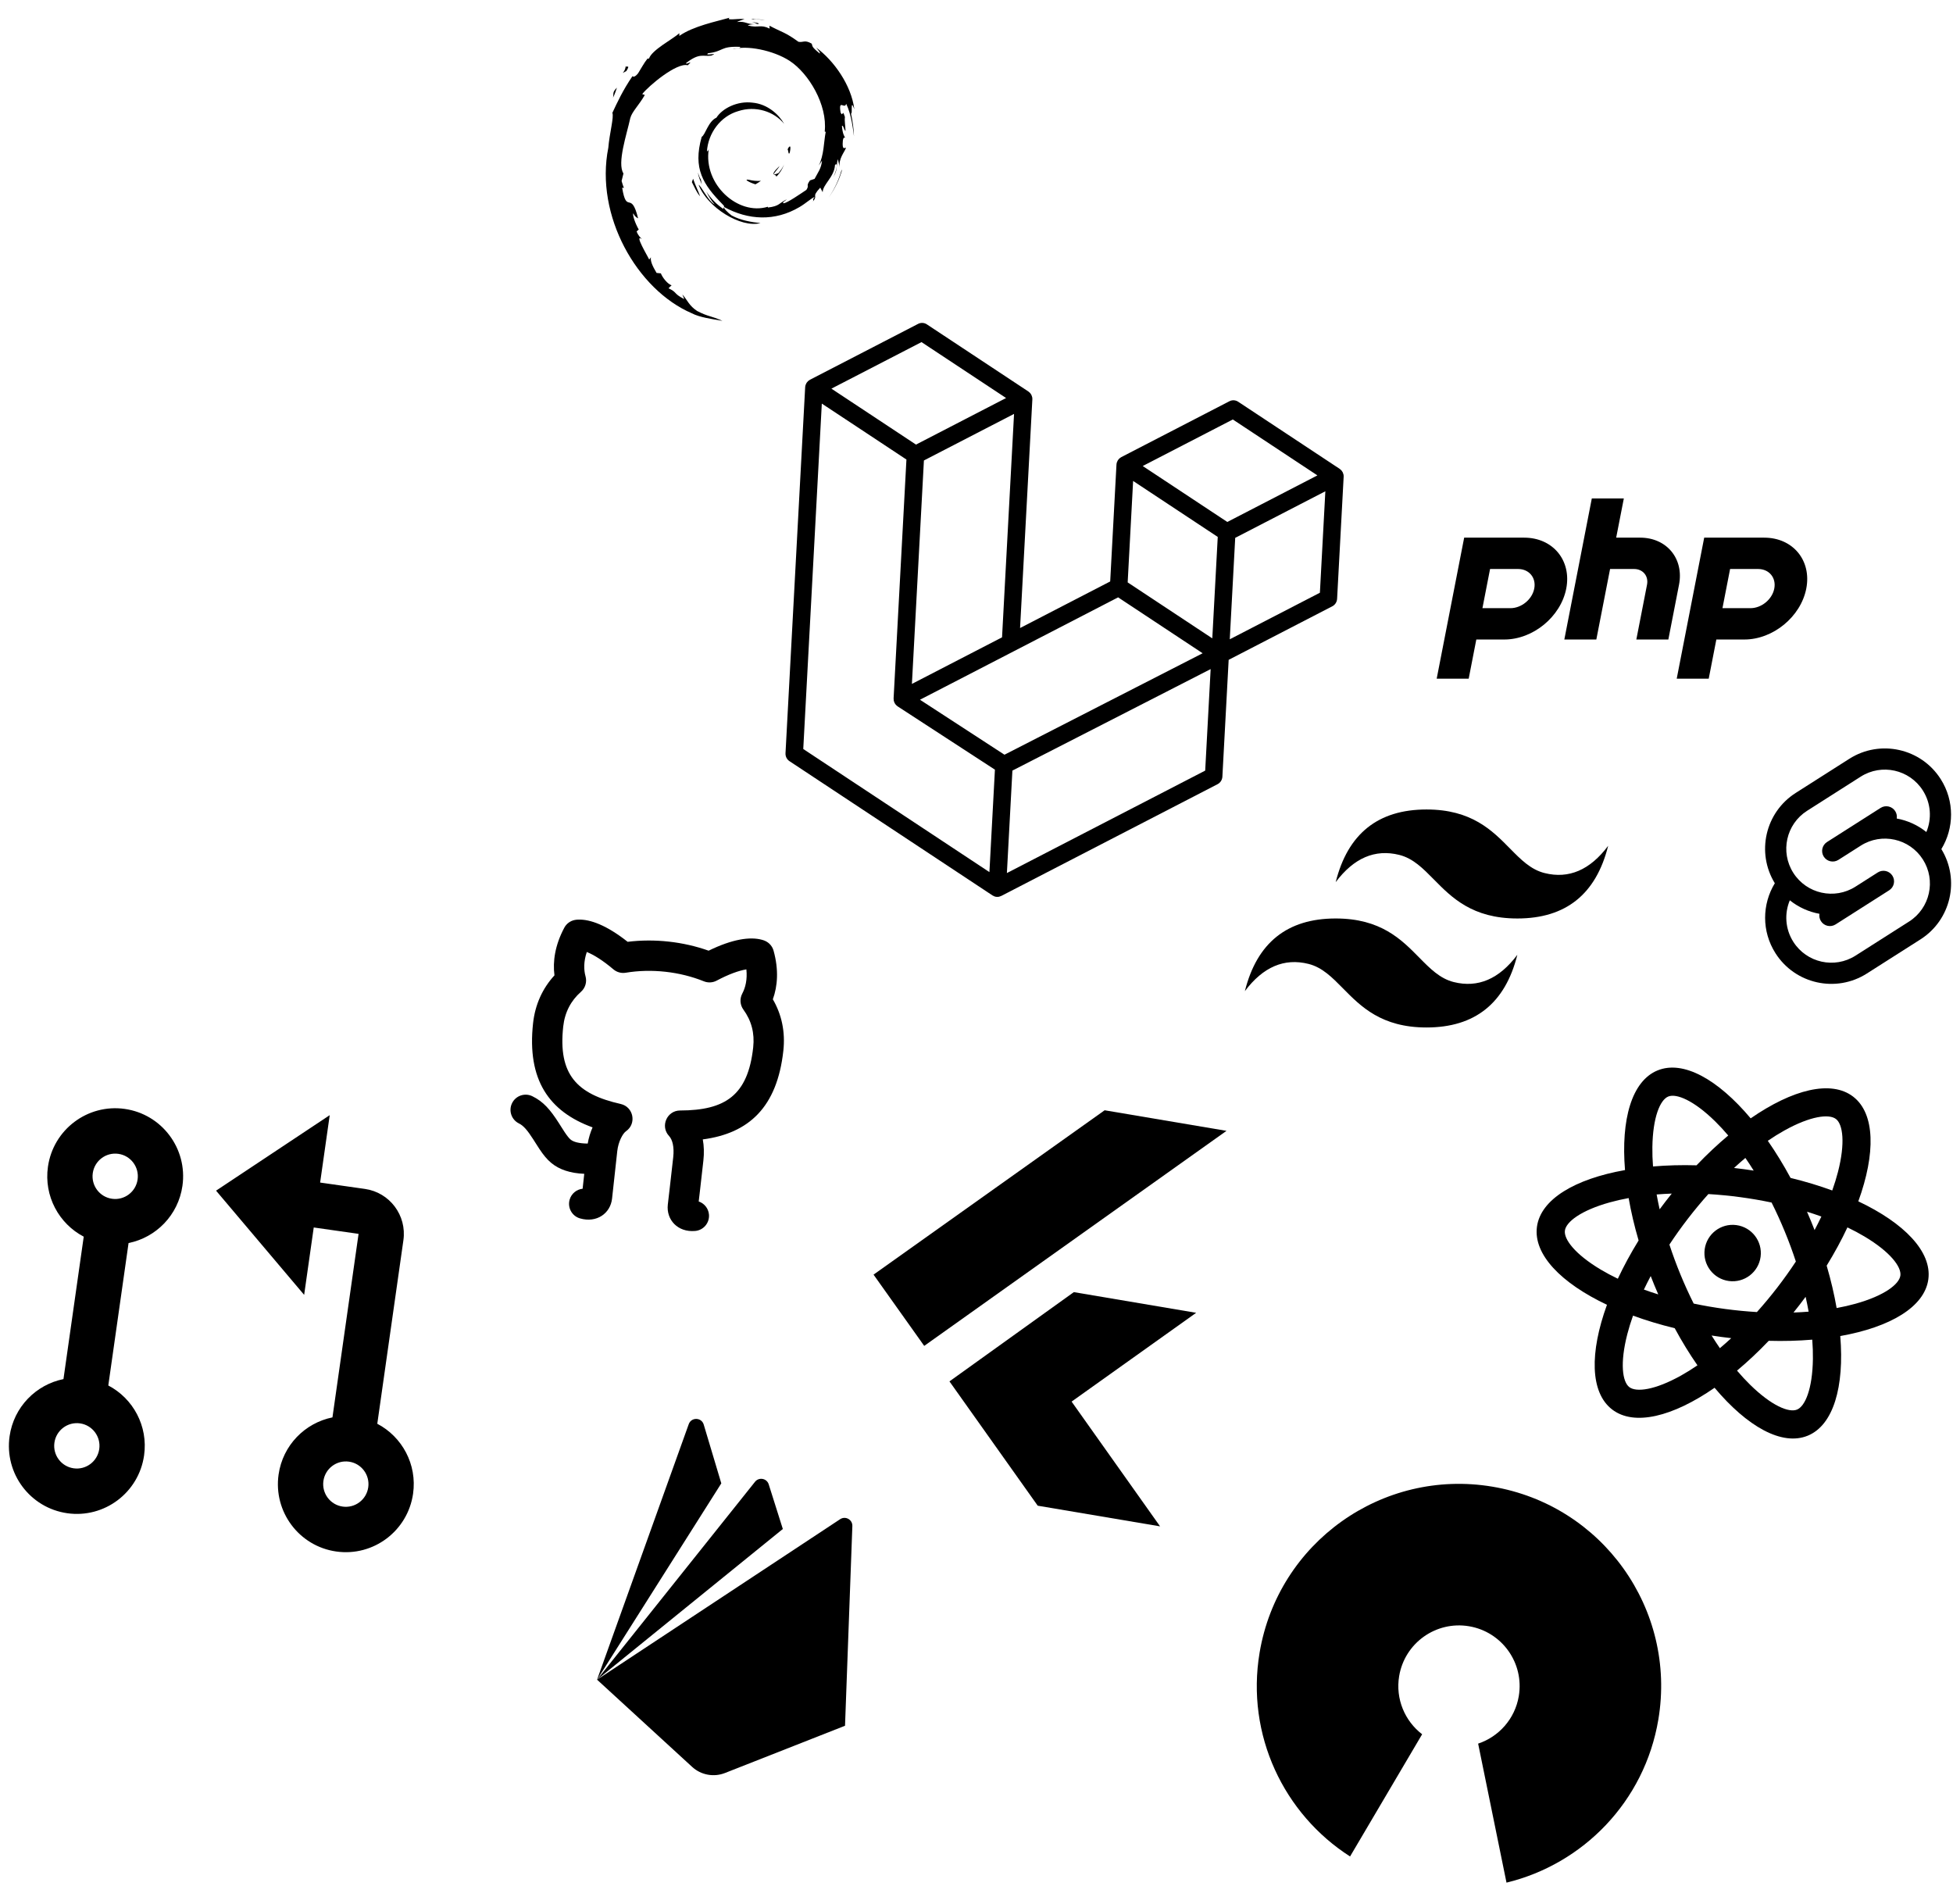 <svg class="{{ include.classes }}" role="img" width="1344" height="1310" viewBox="0 0 1344 1310" fill="currentColor" xmlns="http://www.w3.org/2000/svg">
<path d="M220.304 813.71L251.156 818.1C268.196 820.525 280.039 836.33 277.61 853.402L259.638 979.684C276.707 988.606 287.141 1007.61 284.268 1027.8C280.623 1053.41 256.95 1071.22 231.391 1067.58C205.832 1063.95 188.067 1040.24 191.711 1014.63C194.584 994.443 209.906 979.1 228.786 975.293L246.758 849.011L215.905 844.621L209.307 890.987L148.688 819.286L226.903 767.343L220.304 813.71ZM57.621 850.94C40.553 842.017 30.119 823.01 32.992 802.822C36.636 777.214 60.31 759.404 85.869 763.041C111.427 766.679 129.193 790.386 125.548 815.993C122.675 836.182 107.353 851.524 88.473 855.331L74.526 953.34C91.594 962.263 102.028 981.271 99.155 1001.46C95.51 1027.07 71.837 1044.88 46.278 1041.24C20.72 1037.6 2.954 1013.9 6.598 988.287C9.471 968.099 24.794 952.756 43.673 948.949L57.621 850.94ZM77.071 824.863C85.59 826.075 93.482 820.139 94.696 811.603C95.911 803.067 89.989 795.165 81.47 793.952C72.95 792.74 65.059 798.677 63.844 807.212C62.63 815.748 68.551 823.651 77.071 824.863ZM50.677 1010.33C59.197 1011.54 67.088 1005.6 68.303 997.068C69.517 988.532 63.596 980.63 55.076 979.417C46.557 978.205 38.665 984.141 37.45 992.678C36.236 1001.21 42.158 1009.12 50.677 1010.33ZM235.79 1036.67C244.31 1037.88 252.201 1031.95 253.416 1023.41C254.63 1014.88 248.709 1006.97 240.189 1005.76C231.669 1004.55 223.778 1010.48 222.563 1019.02C221.349 1027.56 227.27 1035.46 235.79 1036.67Z"/>
<path d="M379.233 800.098C376.349 797.675 373.961 794.734 371.238 790.649C370.253 789.172 366.299 782.919 367.063 784.115C362.915 777.623 360.185 774.527 357.18 773.062C351.998 770.537 349.845 764.288 352.371 759.107C354.897 753.924 361.146 751.771 366.328 754.297C373.83 757.955 378.584 763.356 384.728 772.99C383.886 771.67 387.764 777.803 388.609 779.071C390.327 781.648 391.618 783.237 392.665 784.117C394.635 785.774 398.545 786.823 404.447 786.879C405.126 782.94 406.281 779.175 407.79 775.744C377.817 764.84 362.567 743.057 366.839 704.09C368.249 691.236 373.351 680.067 381.563 671.137C380.321 661.615 381.892 650.435 388.325 638.366C389.8 635.599 392.441 633.641 395.518 633.035C396.397 632.882 396.881 632.824 397.735 632.787C406.206 632.421 417.639 636.758 431.928 648.052C441.152 646.915 450.686 646.87 460.156 647.909C469.616 648.946 478.906 651.053 487.657 654.156C504.038 646.158 516.167 644.406 524.409 646.675C525.272 646.912 526.005 647.179 526.609 647.453C529.42 648.73 531.521 651.185 532.348 654.159C536.012 667.332 535.124 678.584 531.85 687.611C537.953 698.11 540.5 710.032 539.08 722.977C534.806 761.96 515.264 779.853 483.638 784.021C484.462 788.469 484.619 793.354 484.048 798.558C483.292 805.452 482.544 812.033 481.686 819.41C481.457 821.382 481.21 823.489 480.832 826.725C484.633 828.012 487.512 831.444 487.888 835.698C488.395 841.44 484.152 846.507 478.409 847.015C466.329 848.082 458.435 839.24 459.565 828.94C459.667 828.003 459.822 826.665 460.096 824.309C460.476 821.064 460.721 818.964 460.95 816.998C461.802 809.663 462.546 803.126 463.296 796.283C464.089 789.047 462.706 784.122 460.425 781.675C454.215 775.011 458.924 764.146 468.034 764.122C499.193 764.039 514.713 753.676 518.329 720.702C519.415 710.796 517.077 702.251 511.59 694.718C509.235 691.485 508.935 687.192 510.816 683.663C513.007 679.553 514.358 674.001 513.639 667.026L513.539 667.042C508.276 667.927 501.517 670.346 493.174 674.773C490.453 676.216 487.234 676.384 484.378 675.232C476.129 671.905 467.116 669.673 457.881 668.661C448.644 667.648 439.362 667.874 430.589 669.334C427.567 669.837 424.476 668.987 422.136 667.009C414.904 660.897 408.794 657.07 403.82 655.054C401.588 661.669 401.707 667.361 402.952 671.835C404.023 675.688 402.799 679.814 399.801 682.46C392.859 688.583 388.668 696.551 387.591 706.366C383.982 739.277 396.893 752.839 427.132 759.637C436 761.63 438.261 773.216 430.793 778.397C428.606 779.915 425.508 785.504 424.789 792.06L421.206 824.734C420.084 834.968 410.58 841.691 399.133 838.368C393.597 836.761 390.412 830.971 392.018 825.434C393.236 821.24 396.856 818.394 400.947 817.961L402.073 807.694C392.56 807.294 384.93 804.887 379.233 800.098Z"/>
<path d="M1095.44 343L1076.53 440.042H1098.55L1108.01 391.521H1124.53C1130.61 391.521 1134.6 396.349 1133.44 402.304L1126.08 440.042H1148.11L1155.46 402.304C1158.94 384.439 1146.98 369.956 1128.73 369.956H1112.21L1117.47 343H1095.44ZM1007.6 369.957H1048.89C1068.66 369.957 1081.62 385.646 1077.85 405C1074.08 424.354 1055 440.043 1035.23 440.043H1015.96L1010.71 467H988.686L1007.6 369.957ZM1020.17 418.478H1039.44C1047.04 418.478 1054.38 412.444 1055.83 405C1057.28 397.556 1052.29 391.522 1044.69 391.522H1025.42L1020.17 418.478ZM1172.78 369.957H1214.07C1233.84 369.957 1246.8 385.646 1243.03 405C1239.26 424.354 1220.18 440.043 1200.42 440.043H1181.14L1175.89 467H1153.87L1172.78 369.957ZM1185.35 418.478H1204.62C1212.22 418.478 1219.56 412.444 1221.01 405C1222.46 397.556 1217.47 391.522 1209.87 391.522H1190.6L1185.35 418.478Z"/>
<path d="M1189.77 881.462C1179.15 880.038 1171.69 870.27 1173.11 859.645C1174.54 849.018 1184.3 841.559 1194.93 842.983C1205.55 844.407 1213.01 854.174 1211.59 864.8C1210.17 875.425 1200.4 882.885 1189.77 881.462ZM1177.86 918.961C1179.74 921.961 1181.65 924.867 1183.58 927.673C1186.19 925.476 1188.79 923.175 1191.39 920.775C1189.15 920.522 1186.89 920.244 1184.62 919.94C1182.35 919.636 1180.09 919.309 1177.86 918.961ZM1152.49 913.928C1142.34 911.462 1132.73 908.551 1123.8 905.283C1122.25 909.639 1120.93 913.892 1119.87 918.009C1114.73 937.993 1116.47 950.782 1121.24 954.458C1126.01 958.134 1138.82 956.563 1156.84 946.506C1160.55 944.433 1164.33 942.082 1168.14 939.469C1162.71 931.663 1157.45 923.11 1152.49 913.928ZM1247.15 921.81C1237.67 922.612 1227.63 922.89 1217.2 922.599C1209.99 930.15 1202.67 937.016 1195.37 943.117C1198.36 946.642 1201.39 949.906 1204.43 952.882C1219.16 967.328 1231.11 972.216 1236.67 969.925C1242.24 967.634 1247.29 955.754 1247.59 935.121C1247.65 930.87 1247.5 926.421 1247.15 921.81ZM1266.42 919.326C1269.28 954.165 1261.77 980.587 1244.06 987.875C1226.35 995.165 1202.42 981.678 1179.93 954.917C1151.19 974.814 1124.56 981.526 1109.39 969.83C1094.22 958.136 1093.93 930.67 1105.87 897.813C1074.26 882.871 1055.13 863.161 1057.68 844.177C1060.22 825.192 1083.86 811.214 1118.29 805.118C1115.42 770.279 1122.93 743.857 1140.64 736.568C1158.35 729.279 1182.28 742.766 1204.77 769.527C1233.51 749.63 1260.15 742.918 1275.32 754.613C1290.48 766.308 1290.77 793.774 1278.84 826.631C1310.44 841.573 1329.57 861.282 1327.03 880.267C1324.48 899.251 1300.84 913.23 1266.42 919.326ZM1189.33 781.327C1186.34 777.802 1183.31 774.538 1180.28 771.562C1165.54 757.115 1153.6 752.227 1148.03 754.519C1142.46 756.81 1137.42 768.689 1137.12 789.323C1137.06 793.573 1137.2 798.022 1137.56 802.635C1147.03 801.832 1157.07 801.554 1167.51 801.846C1174.71 794.295 1182.04 787.428 1189.33 781.327ZM1232.22 810.516C1242.36 812.982 1251.97 815.893 1260.9 819.162C1262.45 814.805 1263.77 810.552 1264.83 806.435C1269.97 786.451 1268.23 773.662 1263.46 769.986C1258.7 766.31 1245.89 767.881 1227.87 777.938C1224.15 780.01 1220.38 782.363 1216.56 784.975C1221.99 792.781 1227.25 801.334 1232.22 810.516ZM1206.84 805.483C1204.97 802.483 1203.06 799.576 1201.12 796.771C1198.51 798.968 1195.91 801.269 1193.31 803.669C1195.56 803.922 1197.82 804.2 1200.09 804.504C1202.35 804.808 1204.61 805.135 1206.84 805.483ZM1141.17 890.67C1140.26 888.596 1139.37 886.501 1138.5 884.384C1137.63 882.265 1136.78 880.151 1135.97 878.041C1134.31 881.166 1132.75 884.273 1131.28 887.352C1134.49 888.511 1137.79 889.618 1141.17 890.67ZM1165.55 896.985C1172.57 898.463 1179.81 899.711 1187.2 900.701C1194.58 901.69 1201.89 902.392 1209.06 902.815C1213.85 897.472 1218.55 891.828 1223.1 885.927C1227.65 880.024 1231.91 874.043 1235.86 868.052C1233.63 861.231 1231.09 854.339 1228.25 847.448C1225.42 840.556 1222.37 833.874 1219.15 827.459C1212.13 825.981 1204.89 824.733 1197.51 823.744C1190.12 822.754 1182.81 822.052 1175.65 821.629C1170.86 826.972 1166.16 832.615 1161.61 838.518C1157.06 844.42 1152.79 850.4 1148.84 856.393C1151.08 863.212 1153.61 870.104 1156.45 876.997C1159.29 883.888 1162.33 890.57 1165.55 896.985ZM1248.74 846.402C1250.39 843.277 1251.96 840.17 1253.42 837.091C1250.21 835.933 1246.92 834.826 1243.54 833.774C1244.44 835.847 1245.33 837.943 1246.2 840.061C1247.07 842.178 1247.92 844.293 1248.74 846.402ZM1120.79 824.387C1116.24 825.219 1111.9 826.208 1107.8 827.349C1087.92 832.887 1077.72 840.787 1076.92 846.755C1076.12 852.722 1083.88 863.031 1101.6 873.606C1105.25 875.785 1109.18 877.881 1113.35 879.882C1117.39 871.272 1122.17 862.441 1127.64 853.552C1124.7 843.534 1122.42 833.757 1120.79 824.387ZM1140.05 821.901C1140.65 825.256 1141.34 828.665 1142.12 832.117C1143.46 830.297 1144.84 828.479 1146.23 826.666C1147.63 824.852 1149.04 823.064 1150.46 821.302C1146.92 821.428 1143.45 821.628 1140.05 821.901ZM1263.92 900.056C1268.47 899.225 1272.81 898.236 1276.9 897.095C1296.78 891.558 1306.99 883.656 1307.79 877.69C1308.59 871.722 1300.82 861.414 1283.1 850.837C1279.45 848.659 1275.52 846.562 1271.35 844.562C1267.31 853.171 1262.53 862.002 1257.06 870.893C1260 880.909 1262.28 890.686 1263.92 900.056ZM1244.65 902.542C1244.05 899.187 1243.36 895.778 1242.58 892.326C1241.24 894.147 1239.87 895.964 1238.47 897.779C1237.07 899.591 1235.66 901.379 1234.24 903.141C1237.78 903.016 1241.25 902.816 1244.65 902.542Z"/>
<path d="M1026.99 1022.96C1102.77 1035.65 1153.92 1107.36 1141.24 1183.14C1131.76 1239.81 1089.26 1282.71 1036.73 1295.43L1017.21 1199.78C1031.39 1195.05 1042.55 1182.83 1045.19 1167.07C1049 1144.33 1033.65 1122.82 1010.92 1119.01C988.182 1115.21 966.669 1130.55 962.864 1153.29C960.224 1169.06 966.804 1184.25 978.675 1193.34L929.078 1277.42C883.551 1248.29 857.33 1193.89 866.815 1137.21C879.498 1061.43 951.211 1010.28 1026.99 1022.96Z"/>
<path d="M473.977 979.946L410.886 1155.77L496.382 1020.69L484.279 980.223C482.779 975.207 475.746 975.018 473.977 979.946ZM519.664 1019.51L410.886 1155.77L538.719 1052.09L529.003 1021.35C527.707 1017.25 522.393 1016.23 519.664 1019.51ZM476.303 1215.78L410.886 1155.77L578.276 1045.27C581.943 1042.98 586.727 1045.71 586.568 1050.07L581.524 1187.48L498.912 1219.99C491.193 1223.02 482.415 1221.39 476.303 1215.78Z"/>
<path d="M924.54 326.487C924.65 327.016 924.693 327.557 924.664 328.097L920.154 412.039C920.036 414.232 918.776 416.195 916.851 417.186L845.529 454.034L841.21 534.433C841.092 536.621 839.842 538.579 837.921 539.581L689.045 616.487C688.704 616.661 688.337 616.764 687.97 616.874C687.832 616.913 687.7 616.99 687.555 617.021C686.532 617.238 685.471 617.181 684.477 616.856C684.314 616.801 684.169 616.701 684.015 616.631C683.691 616.491 683.351 616.366 683.046 616.165L543.296 523.752C541.489 522.56 540.445 520.473 540.563 518.281L554.092 266.457C554.122 265.906 554.226 265.375 554.389 264.862C554.443 264.688 554.557 264.533 554.627 264.361C554.757 264.045 554.879 263.722 555.061 263.433C555.184 263.24 555.358 263.088 555.503 262.912C555.689 262.676 555.86 262.432 556.074 262.229C556.256 262.062 556.488 261.944 556.692 261.801C556.919 261.63 557.125 261.441 557.381 261.309L557.388 261.31L631.815 222.856C633.733 221.866 636.021 221.988 637.822 223.179L707.7 269.385L707.715 269.386C707.948 269.552 708.14 269.754 708.348 269.942C708.535 270.105 708.746 270.255 708.909 270.432C709.108 270.665 709.244 270.926 709.411 271.18C709.529 271.371 709.693 271.541 709.787 271.745C709.944 272.061 710.024 272.387 710.127 272.715C710.178 272.894 710.274 273.06 710.309 273.246C710.419 273.775 710.461 274.317 710.433 274.857L701.983 432.143L764.003 400.097L768.323 319.69C768.352 319.155 768.456 318.616 768.619 318.11C768.681 317.929 768.788 317.774 768.857 317.601C768.994 317.286 769.117 316.963 769.298 316.674C769.422 316.481 769.596 316.329 769.733 316.152C769.926 315.917 770.09 315.673 770.312 315.47C770.494 315.303 770.719 315.185 770.922 315.042C771.157 314.871 771.363 314.682 771.611 314.55L771.619 314.55L846.053 276.097C847.971 275.105 850.26 275.228 852.06 276.42L921.938 322.626C922.185 322.793 922.37 322.995 922.586 323.183C922.766 323.346 922.976 323.495 923.14 323.673C923.338 323.906 923.475 324.167 923.642 324.421C923.767 324.612 923.923 324.781 924.018 324.986C924.175 325.294 924.254 325.628 924.357 325.956C924.415 326.135 924.504 326.301 924.54 326.487ZM908.316 407.85L912.067 338.047L886.021 351.502L850.039 370.093L846.289 439.896L908.324 407.851L908.316 407.85ZM829.38 530.245L833.132 460.396L797.748 478.52L696.705 530.237L692.917 600.744L829.38 530.245ZM565.551 277.699L552.781 515.385L680.89 600.09L684.677 529.599L617.714 486.035L617.692 486.018L617.663 486.001C617.437 485.851 617.253 485.642 617.044 485.461C616.865 485.298 616.653 485.164 616.497 484.987L616.484 484.963C616.299 484.762 616.176 484.517 616.023 484.294C615.883 484.079 615.713 483.894 615.604 483.673L615.598 483.65C615.475 483.413 615.407 483.133 615.324 482.868C615.238 482.633 615.122 482.412 615.075 482.164L615.076 482.156C615.016 481.862 615.018 481.555 615.004 481.255C614.986 481.024 614.938 480.791 614.951 480.561L614.951 480.546L623.781 316.206L590.005 293.86L565.551 277.707L565.551 277.699ZM634.161 235.396L572.149 267.427L630.357 305.917L692.362 273.878L634.146 235.395L634.161 235.396ZM653.602 457.134L689.576 438.551L697.836 284.806L671.791 298.261L635.809 316.852L627.549 470.596L653.602 457.134ZM848.392 288.637L786.387 320.668L844.603 359.159L906.6 327.119L848.392 288.637ZM838.019 369.447L804.235 347.108L779.781 330.94L776.031 400.743L809.807 423.074L834.268 439.25L838.019 369.447ZM691.253 519.318L782.176 472.766L827.626 449.504L769.454 411.039L698.118 447.894L633.101 481.483L691.253 519.318Z"/>
<path d="M515.096 123.647C511.658 123.204 515.493 125.508 519.875 126.839C521.25 126.049 522.513 125.232 523.65 124.424C520.762 124.709 517.92 124.318 515.096 123.647Z"/>
<path d="M534.173 121.69C536.62 119.162 538.551 116.287 539.533 113.169C538.749 115.379 537.232 117.168 535.773 119.076C528.78 122.197 535.512 116.591 536.462 114.23C528.322 121.925 534.77 119.301 534.173 121.69Z"/>
<path d="M543.502 104.97C544.8 98.849 542.89 100.57 542.004 102.85C542.597 103.274 542.527 107.37 543.502 104.97Z"/>
<path d="M517.35 15.032C519.135 15.623 521.224 16.178 520.864 16.573C522.93 16.421 523.443 16.081 517.35 15.032Z"/>
<path d="M520.864 16.573L519.531 16.655L520.751 16.721L520.864 16.573Z"/>
<path d="M565.704 110.537C565.115 116.116 562.902 118.547 560.572 123.078L557.395 124.136C554.293 128.502 557.201 127.162 554.927 130.663C550.657 133.49 541.921 139.56 539.36 139.863C537.564 139.565 540.884 137.911 541.396 137.151C535.826 139.909 536.579 141.798 528.518 142.804L528.363 142.268C507.944 148.532 483.918 126.894 487.748 102.605C487.323 104.121 487.002 103.682 486.489 104.245C487.292 91.582 495.861 79.972 508.014 76.47C519.973 72.538 532.743 76.679 539.676 85.279C536.105 78.895 528.231 71.542 517.783 70.63C507.606 69.339 497.183 74.433 493.011 80.985C487.341 83.516 485.4 92.781 482.888 94.167C476.632 116.147 484.034 127.088 497.269 140.605C499.383 142.518 497.668 142.516 497.813 143.763C493.206 140.743 489.182 136.606 486.075 131.8C487.635 134.969 489.363 138.081 491.8 140.681C487.369 138.437 482.537 127.842 480.777 127.187C486.749 142.706 509.739 157.048 523.356 153.512C517.38 152.881 509.84 151.703 503.513 148.279C500.914 146.434 497.526 142.897 498.288 142.435C514.887 151.494 533.228 152.495 550.141 142.502C554.431 140.048 559.379 135.536 560.608 135.64C558.378 138.137 560.731 137.012 558.973 139.247C563.707 133.594 557.663 136.484 564.481 129.104L566.156 132.275C566.117 127.015 574.181 121.787 574.618 113.54C576.618 111.285 576.07 116.482 573.505 121.962C576.835 115.952 575.198 114.675 576.57 109.52C576.991 111.379 577.605 113.379 577.792 115.304C577.092 108.936 580.89 105.192 582.192 101.735C581.462 101.278 579.368 104.103 580.028 96.793C580.534 93.65 581.14 95.267 581.568 94.537C581 94.093 579.723 91.445 579.398 86.671C580.27 85.684 580.908 89.767 581.859 90.067C581.759 86.293 581.082 83.33 581.442 80.497C579.447 74.143 580.323 81.145 578.492 77.469C576.814 67.588 581.319 75.636 582.307 71.397C585.947 78.705 587.091 89.388 587.682 93.831C587.509 88.493 586.749 83.238 585.638 78.1C586.948 78.885 584.924 67.066 587.912 75.129C585.858 58.559 573.771 41.621 561.691 32.757C563.082 34.45 564.84 36.578 564.073 36.763C558.122 31.96 559.309 31.822 558.611 30.052C553.62 27.138 552.939 29.418 549.453 28.746C540.223 22.02 538.217 22.308 529.5 17.674L529.639 19.687C523.336 16.537 521.809 19.421 514.775 17.57C514.389 17.167 517.243 16.667 519.534 16.662C513.015 16.591 513.616 14.529 507.142 15.127C508.84 14.265 510.574 13.782 512.351 13.097C507.089 12.668 499.462 14.352 502.05 12.199C492.997 14.778 477.12 17.947 467.501 24.686L467.489 22.866C462.935 26.976 448.549 34.377 446.644 40.27L445.57 40.364C443.058 43.499 441.195 47.193 439.086 50.487C435.797 54.616 434.962 51.667 435.237 52.427C428.526 62.231 424.674 70.725 421.402 77.674C422.653 80.279 419.393 91.993 418.629 101.632C409.269 148.438 438.442 199.356 475.979 215.517C481.41 218.383 489.933 219.522 497.143 220.767C488.95 217.103 487.682 218.093 479.776 214.002C474.178 210.317 473.323 206.901 469.6 202.604L470.857 205.818C462.941 201.675 466.53 201.473 460.054 198.354L462.187 196.264C459.514 195.673 455.68 190.685 454.806 188.103L451.833 187.797C448.908 182.906 447.467 179.476 447.954 177.049L446.756 178.614C445.939 176.601 436.038 160.308 441.771 164.591C440.767 163.369 439.326 162.487 438.093 159.224L439.567 157.957C437.125 153.679 435.315 148.385 435.741 146.767C437.03 149.152 438.08 149.713 439.123 150.239C434.248 130.408 431.29 148.064 428.148 129.192L429.373 129.268C428.645 127.737 428.298 126.138 427.765 124.542L429.043 119.365C424.502 112.296 431.346 92.399 433.736 81.291C434.933 76.807 439.624 72.522 443.754 65.34L441.947 64.756C446.371 59.087 465.712 42.843 473.298 44.907C477.711 40.742 472.557 44.783 471.995 43.494C481.429 36.165 483.656 39.031 489.421 38.294C495.91 35.6 484.089 38.945 487.317 36.612C498.035 35.449 495.504 31.655 509.184 32.244C510.491 33.257 505.704 33.023 504.367 33.903C513.585 30.921 532.095 34.546 543.407 41.874C556.522 50.452 569.535 72.125 567.546 90.481L568.227 90.773C566.829 97.983 567.099 106.591 563.448 113.94L565.704 110.537Z"/>
<path d="M476.964 123.001L476.138 125.339C477.956 128.725 479.27 132.3 481.808 135.107C480.314 130.765 479.014 128.874 476.964 123.001Z"/>
<path d="M482.326 123.554C481.321 122.063 480.842 120.373 480.277 118.677C480.636 121.568 481.842 124.18 482.937 126.818L482.326 123.554Z"/>
<path d="M579.61 116.54L578.925 117.732C577.062 124.166 574.137 130.378 570.216 135.964C574.505 130.091 577.686 123.452 579.61 116.54Z"/>
<path d="M518.264 13.483C520.706 12.965 524.035 13.833 526.577 13.625C523.33 13.435 520.114 13.139 516.902 13.095L518.264 13.483Z"/>
<path d="M430.606 45.15C430.433 50.177 425.899 51.489 431.034 48.893C434.341 43.615 430.278 47.197 430.606 45.15Z"/>
<path d="M421.845 67.276C423.392 64.13 423.87 62.175 424.554 60.324C421.039 63.698 422.528 64.737 421.845 67.276Z"/>
<path d="M760.184 763.971L601.149 877.064L636.019 926.099L844.045 778.129L760.184 763.971ZM738.982 889.109L653.392 950.521L714.131 1036.06L798.335 1050.28L737.446 964.432L823.163 903.333L738.982 889.109Z"/>
<path d="M1335.52 536.066C1322.01 514.865 1293.85 508.627 1272.64 522.134L1235.76 545.612C1214.78 558.969 1208.45 586.635 1221.38 607.751C1212.62 622.11 1212.19 640.786 1221.85 655.934C1235.36 677.135 1263.52 683.373 1284.73 669.866L1321.61 646.388C1342.59 633.03 1348.92 605.365 1335.99 584.25C1344.75 569.895 1345.18 551.217 1335.52 536.066ZM1325.67 572.508C1319.7 567.71 1312.66 564.56 1305.28 563.217C1305.56 561.517 1305.24 559.712 1304.24 558.145C1302.07 554.753 1297.57 553.755 1294.17 555.916L1257.3 579.394C1253.91 581.555 1252.91 586.056 1255.07 589.449C1257.23 592.841 1261.74 593.839 1265.13 591.678L1280.5 581.896C1294.92 572.711 1314.06 576.953 1323.26 591.369C1332.45 605.787 1328.2 624.919 1313.78 634.104L1276.9 657.582C1262.47 666.766 1243.33 662.525 1234.14 648.108C1228.47 639.221 1227.91 628.533 1231.7 619.492C1237.68 624.29 1244.71 627.44 1252.09 628.782C1251.81 630.484 1252.14 632.288 1253.14 633.855C1255.3 637.247 1259.8 638.246 1263.2 636.084L1300.07 612.606C1303.47 610.445 1304.46 605.943 1302.3 602.551C1300.14 599.159 1295.64 598.161 1292.24 600.322L1276.88 610.105C1262.45 619.289 1243.31 615.047 1234.12 600.631C1224.93 586.214 1229.17 567.081 1243.6 557.896L1280.47 534.418C1294.9 525.234 1314.04 529.475 1323.23 543.892C1328.9 552.777 1329.46 563.464 1325.67 572.508Z"/>
<path d="M981.686 557C948.352 557 927.519 573.667 919.186 607C931.686 590.333 946.269 584.083 962.935 588.25C972.446 590.625 979.238 597.521 986.768 605.167C999.029 617.604 1013.21 632 1044.19 632C1077.52 632 1098.35 615.333 1106.69 582C1094.19 598.667 1079.6 604.917 1062.94 600.75C1053.43 598.375 1046.63 591.479 1039.1 583.833C1026.85 571.396 1012.68 557 981.686 557ZM919.186 632C885.852 632 865.019 648.667 856.686 682C869.186 665.333 883.769 659.083 900.436 663.25C909.946 665.625 916.738 672.521 924.269 680.167C936.529 692.604 950.706 707 981.686 707C1015.02 707 1035.85 690.333 1044.19 657C1031.69 673.667 1017.1 679.917 1000.44 675.75C990.925 673.375 984.133 666.479 976.603 658.833C964.353 646.396 950.175 632 919.186 632Z"/>
</svg>
